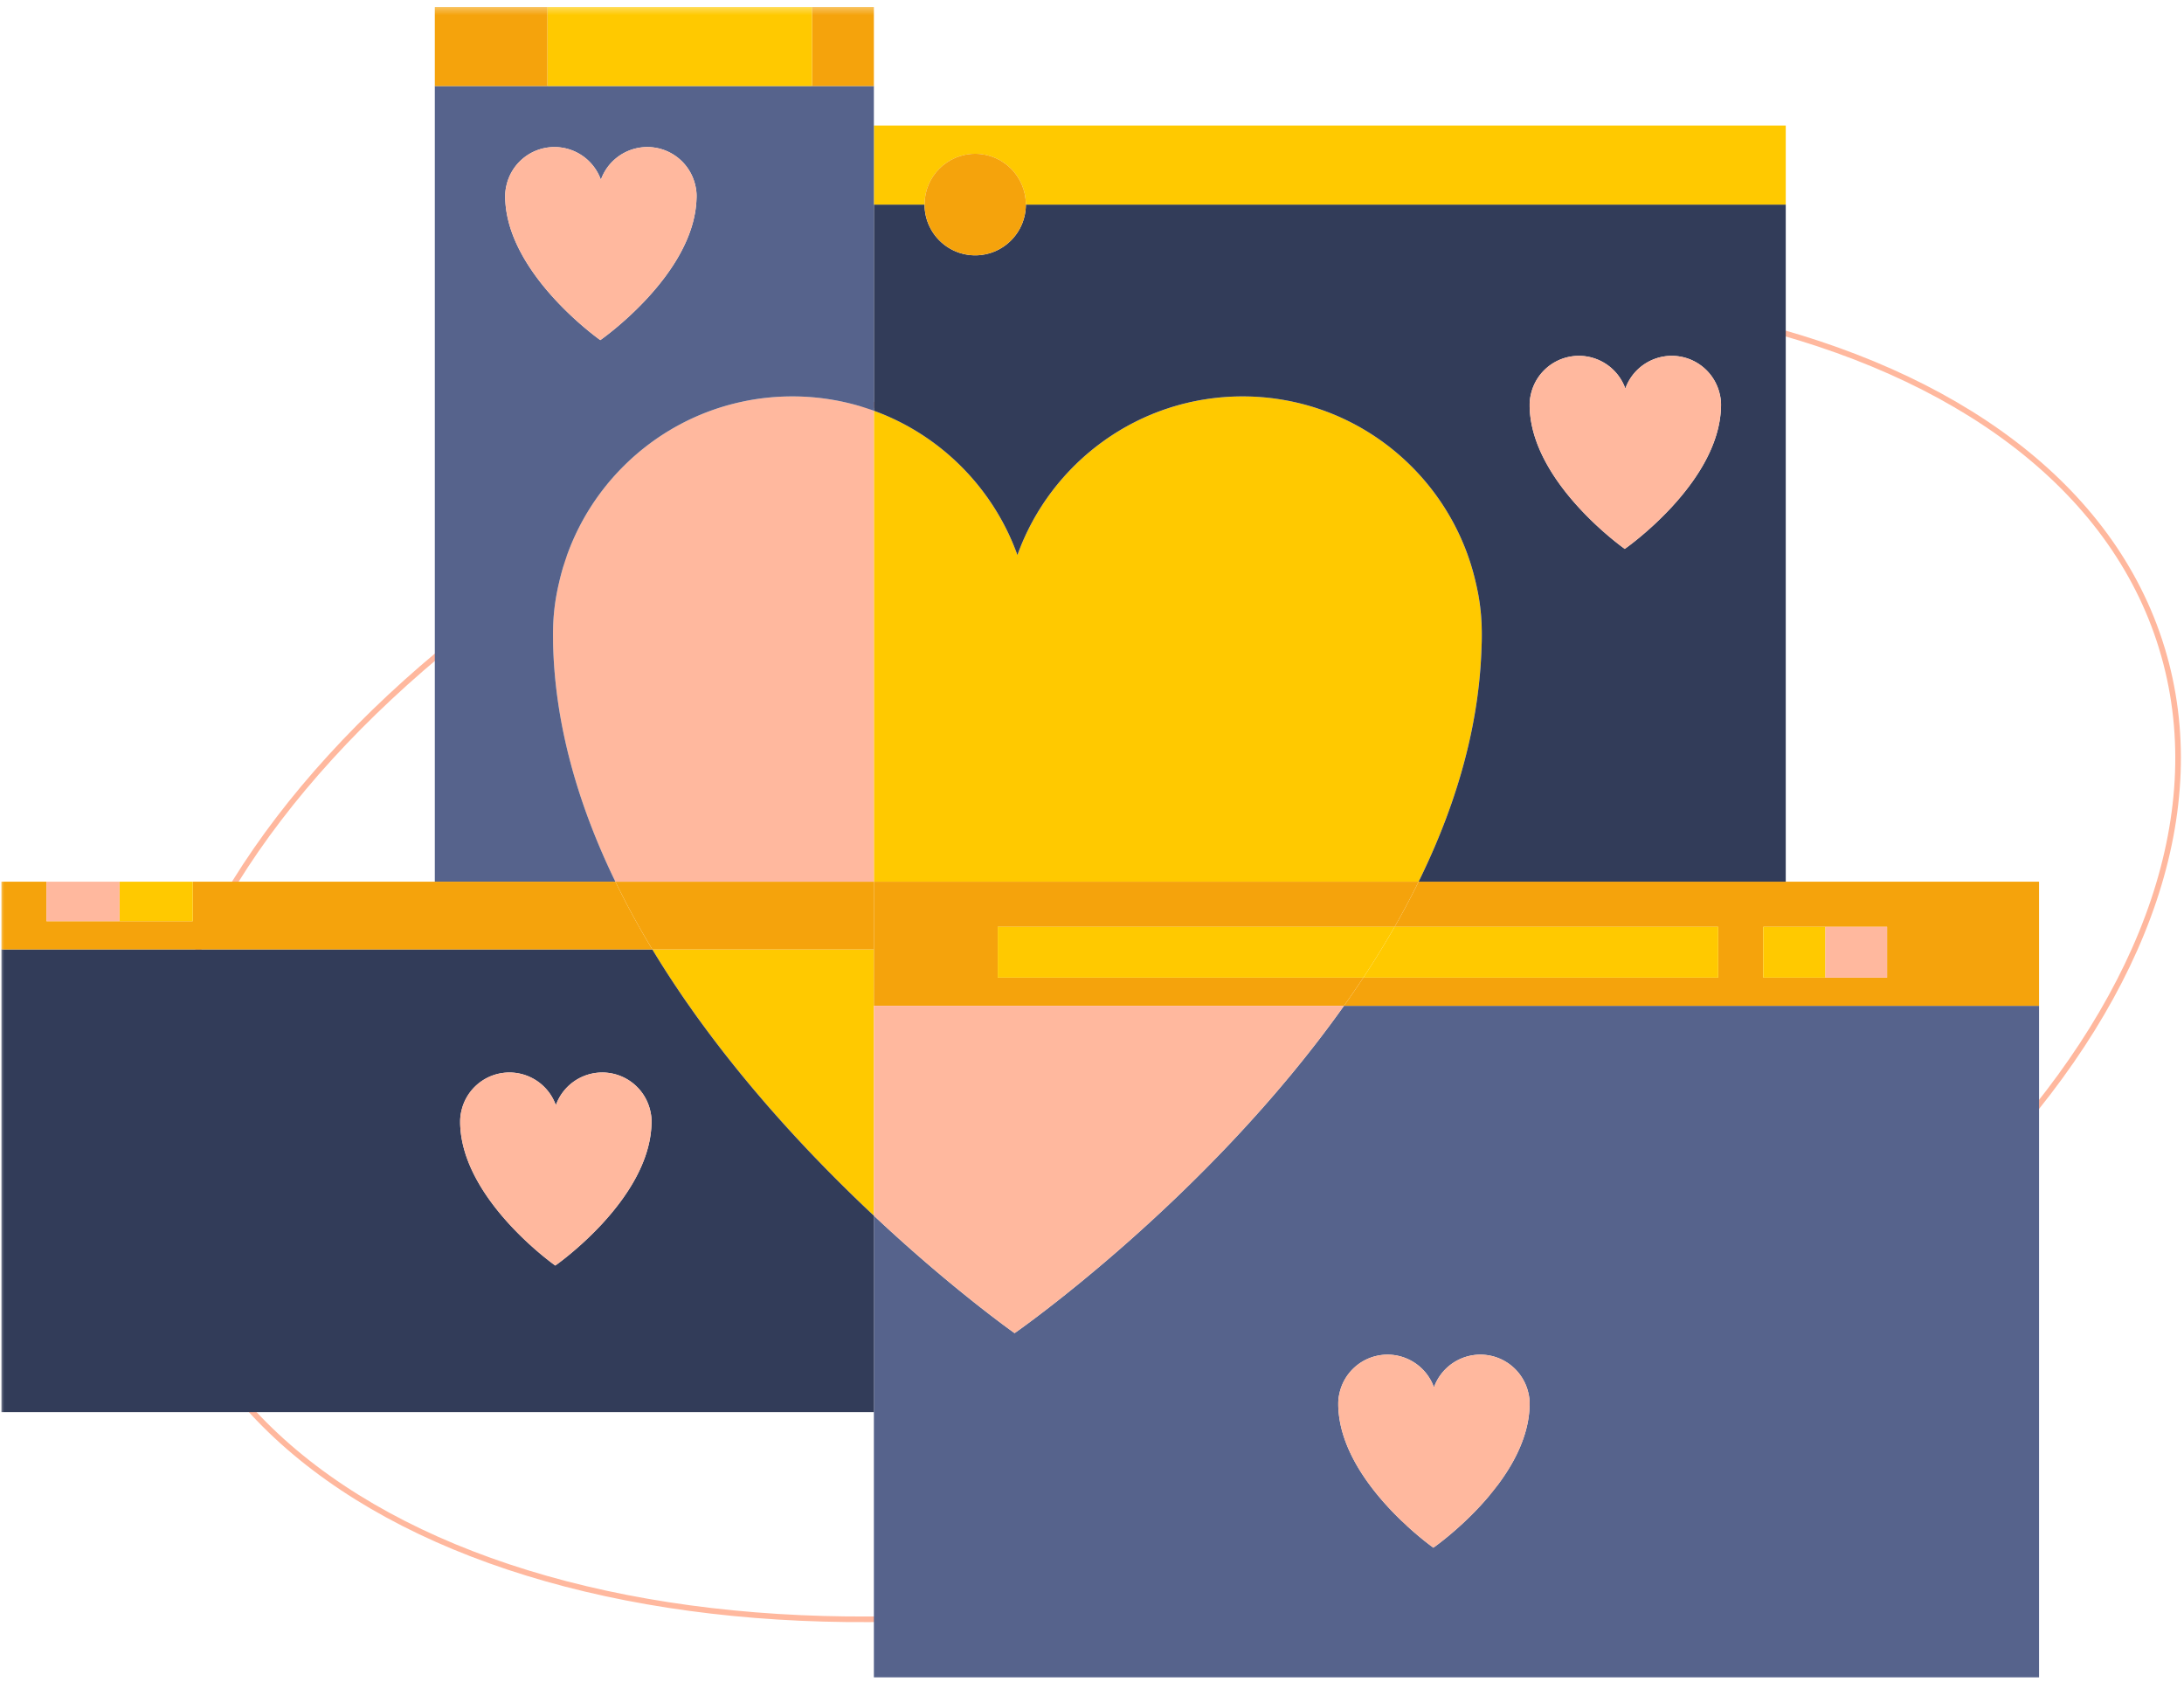 <svg xmlns="http://www.w3.org/2000/svg" xmlns:xlink="http://www.w3.org/1999/xlink" width="265" height="204" viewBox="0 0 265 204"><defs><path id="a" d="M0 203.315h264.626V.342H0z"/></defs><g fill="none" fill-rule="evenodd"><path stroke="#FFB89E" stroke-width=".683" d="M262.3 78.587c12.09 39.407-32.327 88.061-99.206 108.673-66.88 20.61-130.897 5.374-142.985-34.033C8.02 113.82 52.436 65.165 119.315 44.554c66.88-20.611 130.898-5.374 142.986 34.033z"/><g transform="translate(0 .342)"><path fill="#FFC900" d="M106.034 121.681v25.46c-8.68-8.147-19.035-19.326-26.882-32.305h26.882v6.845zM179.797 76.644v.198c0 .377-.007.753-.027 1.13-.267 9.98-3.21 19.654-7.643 28.649h-66.093V49.487c8.094 2.944 14.507 9.392 17.416 17.511 4.023-11.22 14.74-19.25 27.32-19.25 2.11 0 4.166.226 6.147.658 11.003 2.375 19.69 11.007 22.163 21.995.055.24.116.492.164.739.334 1.568.519 3.204.546 4.908.007.15.007.301.007.452v.144z"/><path fill="#56638C" d="M185.602 169.99v-.164a5.478 5.478 0 0 0-.15-1.163 5.973 5.973 0 0 0-5.833-4.669 5.985 5.985 0 0 0-5.627 3.97 5.985 5.985 0 0 0-6.899-3.833 5.973 5.973 0 0 0-4.562 4.532 5.478 5.478 0 0 0-.15 1.164v.328c.191 9.283 11.542 17.258 11.542 17.258s11.427-7.941 11.673-17.19c.006-.075.006-.157.006-.232zm61.811-48.309v81.463H106.034V147.14c9.542 8.954 17.075 14.246 17.075 14.246s23.242-16.142 39.962-39.705h84.342z"/><path fill="#F5A30C" d="M228.972 118.258v-6.16H213.947v6.16H228.972zm18.441-11.637v15.06h-84.342c.799-1.122 1.584-2.266 2.35-3.423h43.062v-6.16h-39.265a97.552 97.552 0 0 0 2.91-5.477h75.285z"/><mask id="b" fill="#fff"><use xlink:href="#a"/></mask><path fill="#FFB89E" d="M221.46 118.258h7.512v-6.16h-7.513z" mask="url(#b)"/><path fill="#FFC900" d="M213.947 118.258h7.512v-6.16h-7.512z" mask="url(#b)"/><path fill="#323C59" d="M208.824 48.823v-.164a5.478 5.478 0 0 0-.15-1.164 5.973 5.973 0 0 0-5.833-4.669 5.985 5.985 0 0 0-5.628 3.97 5.985 5.985 0 0 0-6.898-3.833 5.973 5.973 0 0 0-4.562 4.532 5.478 5.478 0 0 0-.15 1.164v.328c.19 9.283 11.542 17.258 11.542 17.258s11.426-7.94 11.672-17.19c.007-.075.007-.157.007-.232zm7.854-24.35v82.148h-44.55c4.432-8.995 7.375-18.668 7.642-28.65.02-.376.027-.752.027-1.129V76.5c0-.15 0-.301-.007-.452a25.412 25.412 0 0 0-.546-4.908c-.048-.247-.11-.5-.164-.74-2.473-10.987-11.16-19.62-22.163-21.995a28.86 28.86 0 0 0-6.147-.657c-12.58 0-23.297 8.03-27.32 19.25-2.91-8.119-9.322-14.567-17.416-17.511V24.473h6.147c0 3.402 2.753 6.161 6.147 6.161s6.147-2.759 6.147-6.161h92.203z" mask="url(#b)"/><path fill="#FFC900" d="M216.678 14.89v9.583h-92.203c0-3.402-2.753-6.16-6.147-6.16s-6.147 2.758-6.147 6.16h-6.147V14.89h110.644z" mask="url(#b)"/><path fill="#FFB89E" d="M208.824 48.782v.041c0 .075 0 .157-.007.233-.246 9.248-11.672 17.19-11.672 17.19s-11.351-7.976-11.543-17.259v-.328a5.478 5.478 0 0 1 .15-1.164 5.973 5.973 0 0 1 5.833-4.669 5.985 5.985 0 0 1 5.628 3.97 5.985 5.985 0 0 1 6.898-3.833 5.973 5.973 0 0 1 4.563 4.532 5.478 5.478 0 0 1 .15 1.164v.123z" mask="url(#b)"/><path fill="#FFC900" d="M208.483 112.097v6.161H165.42a115.388 115.388 0 0 0 3.798-6.16h39.265z" mask="url(#b)"/><path fill="#FFB89E" d="M185.602 169.95v.04c0 .076 0 .158-.006.233-.246 9.249-11.673 17.19-11.673 17.19s-11.351-7.975-11.542-17.258v-.329a5.478 5.478 0 0 1 .15-1.163 5.973 5.973 0 0 1 5.833-4.669 5.985 5.985 0 0 1 5.628 3.97 5.985 5.985 0 0 1 6.898-3.833 5.973 5.973 0 0 1 4.562 4.532 5.478 5.478 0 0 1 .15 1.164v.123z" mask="url(#b)"/><path fill="#F5A30C" d="M106.034 106.62h66.093a97.552 97.552 0 0 1-2.91 5.477H121.06v6.161h44.36c-.765 1.157-1.55 2.3-2.35 3.423h-57.036V106.621z" mask="url(#b)"/><path fill="#FFC900" d="M121.06 112.097h48.158a115.388 115.388 0 0 1-3.798 6.161h-44.36v-6.16z" mask="url(#b)"/><path fill="#FFB89E" d="M106.034 121.681h57.037c-16.72 23.563-39.962 39.705-39.962 39.705s-7.533-5.292-17.075-14.246v-25.459z" mask="url(#b)"/><path fill="#F5A30C" d="M124.475 24.473H112.18c0-3.402 2.753-6.16 6.147-6.16s6.147 2.758 6.147 6.16M112.181 24.473h12.294c0 3.402-2.753 6.161-6.147 6.161s-6.147-2.759-6.147-6.16" mask="url(#b)"/><path fill="#323C59" d="M79.056 135.763v-.165a5.478 5.478 0 0 0-.15-1.164 5.973 5.973 0 0 0-5.833-4.668 5.985 5.985 0 0 0-5.628 3.97 5.985 5.985 0 0 0-6.898-3.833 5.973 5.973 0 0 0-4.562 4.531 5.478 5.478 0 0 0-.15 1.164v.329c.19 9.283 11.542 17.258 11.542 17.258s11.426-7.941 11.672-17.19c.007-.075.007-.157.007-.232m26.978 11.377v23.83H.171v-56.135h78.98c7.848 12.98 18.202 24.159 26.883 32.305" mask="url(#b)"/><path fill="#F5A30C" d="M106.034 106.62v8.216H79.152a102.57 102.57 0 0 1-4.48-8.215h31.362z" mask="url(#b)"/><path fill="#FFB89E" d="M106.034 49.487v57.134H74.671c-4.419-9.098-7.349-18.874-7.56-28.964 0-.383-.007-.774-.007-1.157 0-.15 0-.301.007-.452.027-1.704.211-3.34.546-4.908.048-.247.11-.5.164-.74 2.472-10.987 11.16-19.62 22.163-21.994a28.86 28.86 0 0 1 6.147-.658c3.476 0 6.816.616 9.903 1.74" mask="url(#b)"/><path fill="#56638C" d="M84.52 23.494v-.164a5.478 5.478 0 0 0-.15-1.164 5.973 5.973 0 0 0-5.833-4.669 5.985 5.985 0 0 0-5.628 3.97 5.985 5.985 0 0 0-6.898-3.833 5.973 5.973 0 0 0-4.562 4.532 5.478 5.478 0 0 0-.15 1.164v.328c.19 9.283 11.542 17.258 11.542 17.258s11.426-7.94 11.672-17.19c.007-.074.007-.157.007-.232zm21.514.979v25.014a28.942 28.942 0 0 0-9.903-1.739c-2.11 0-4.166.226-6.147.657C78.98 50.781 70.294 59.413 67.82 70.4c-.055.24-.116.493-.164.74a25.412 25.412 0 0 0-.546 4.908c-.007.15-.007.301-.007.452 0 .383.007.773.007 1.157.211 10.09 3.141 19.866 7.56 28.964h-21.91V10.097h53.273v14.376z" mask="url(#b)"/><path fill="#F5A30C" d="M98.521 10.097h7.513V.513h-7.513z" mask="url(#b)"/><path fill="#FFC900" d="M66.42 10.097h32.101V.513h-32.1z" mask="url(#b)"/><path fill="#FFB89E" d="M84.52 23.453v.041c0 .075 0 .158-.007.233-.246 9.248-11.672 17.19-11.672 17.19S61.49 32.94 61.298 23.657v-.328a5.478 5.478 0 0 1 .15-1.164 5.973 5.973 0 0 1 5.833-4.669 5.985 5.985 0 0 1 5.628 3.97 5.985 5.985 0 0 1 6.898-3.833 5.973 5.973 0 0 1 4.563 4.532 5.478 5.478 0 0 1 .15 1.164v.123z" mask="url(#b)"/><path fill="#F5A30C" d="M79.151 114.836H.171v-8.215h5.463v4.792H23.392v-4.792H74.671a102.785 102.785 0 0 0 4.48 8.215" mask="url(#b)"/><path fill="#FFB89E" d="M79.056 135.721v.042c0 .075 0 .157-.007.232-.246 9.249-11.672 17.19-11.672 17.19s-11.351-7.975-11.543-17.258v-.329a5.478 5.478 0 0 1 .15-1.164 5.973 5.973 0 0 1 5.833-4.668 5.985 5.985 0 0 1 5.628 3.97 5.985 5.985 0 0 1 6.898-3.833 5.973 5.973 0 0 1 4.563 4.531 5.478 5.478 0 0 1 .15 1.164v.123z" mask="url(#b)"/><path fill="#F5A30C" d="M52.761 10.097h13.66V.513H52.76z" mask="url(#b)"/><path fill="#FFC900" d="M14.514 111.413h8.878v-4.792h-8.878z" mask="url(#b)"/><path fill="#FFB89E" d="M5.635 111.413h8.879v-4.792h-8.88z" mask="url(#b)"/></g></g></svg>